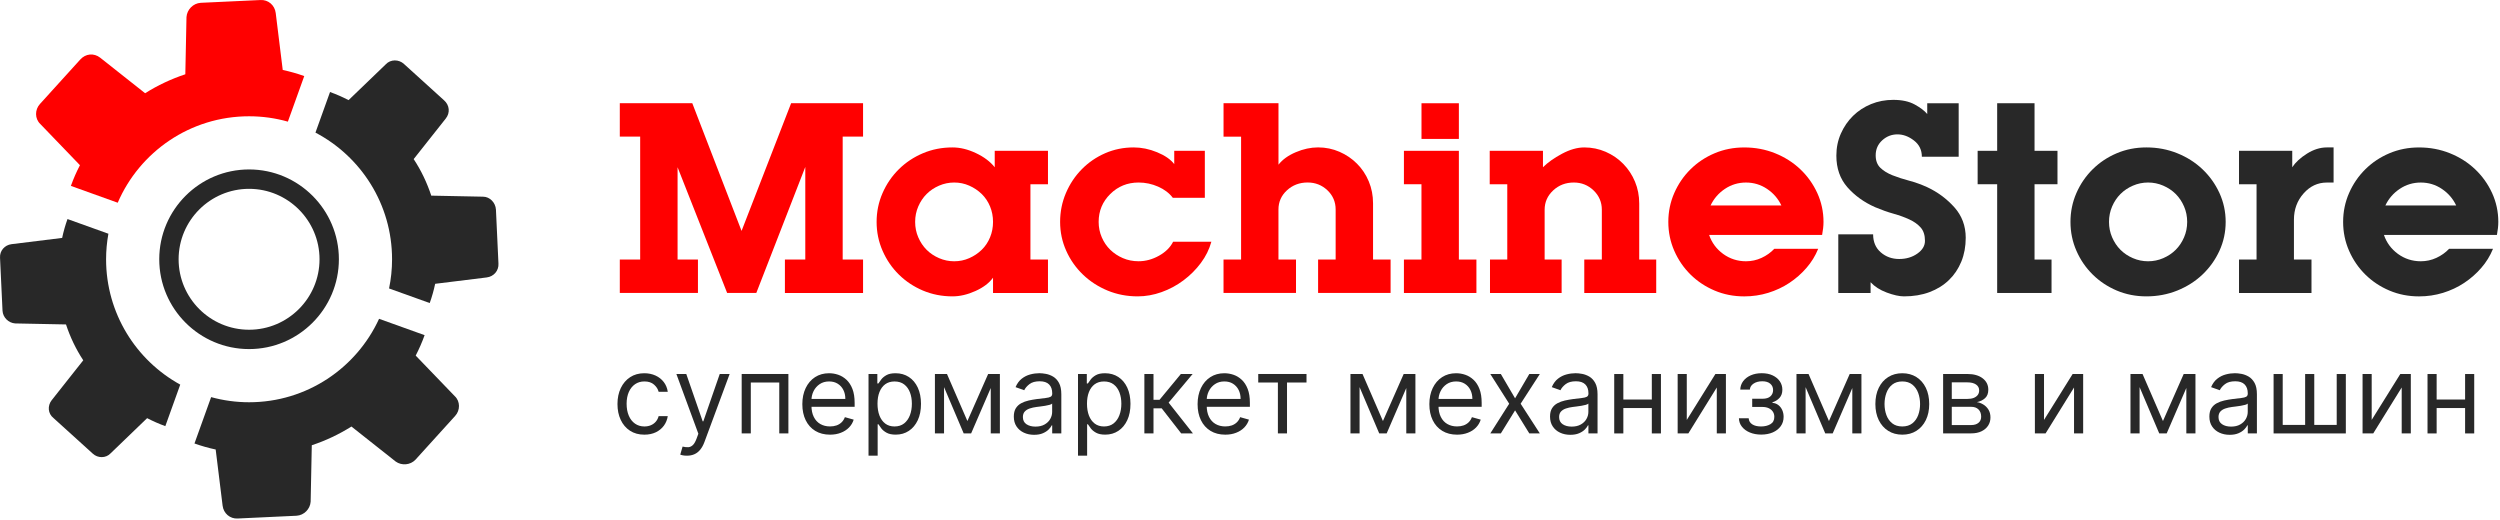 <svg width="274" height="57" viewBox="0 0 274 57" fill="none" xmlns="http://www.w3.org/2000/svg">
<g clip-path="url(#clip0_138_138)">
<path d="M94.591 32.111H86.026V28.447H88.26V18.298L82.891 32.108H79.694L74.262 18.328V28.445H76.495V32.108H67.93V28.445H70.163V14.975H67.93V11.311H75.874L81.275 25.309L86.708 11.311H94.591V14.975H92.358V28.445H94.591V32.111Z" fill="#FF0000"/>
<path d="M114.858 32.111H108.836V30.434C108.423 31.013 107.781 31.501 106.913 31.893C106.043 32.286 105.205 32.482 104.399 32.482C103.239 32.482 102.16 32.27 101.154 31.846C100.152 31.421 99.271 30.838 98.515 30.092C97.759 29.347 97.165 28.48 96.73 27.485C96.295 26.493 96.077 25.437 96.077 24.32C96.077 23.203 96.295 22.148 96.73 21.155C97.165 20.163 97.759 19.293 98.515 18.548C99.271 17.802 100.149 17.219 101.154 16.794C102.157 16.37 103.239 16.158 104.399 16.158C105.226 16.158 106.08 16.365 106.958 16.779C107.836 17.192 108.526 17.71 109.022 18.33V16.529H114.858V20.193H112.935V28.448H114.858V32.111ZM108.836 24.32C108.836 23.721 108.728 23.156 108.51 22.628C108.293 22.1 107.988 21.646 107.595 21.262C107.202 20.88 106.746 20.575 106.229 20.346C105.712 20.118 105.162 20.004 104.584 20.004C104.006 20.004 103.452 20.118 102.924 20.346C102.396 20.575 101.94 20.88 101.558 21.262C101.176 21.644 100.87 22.1 100.642 22.628C100.414 23.156 100.3 23.721 100.3 24.32C100.3 24.92 100.414 25.485 100.642 26.012C100.87 26.54 101.176 26.997 101.558 27.379C101.94 27.761 102.396 28.066 102.924 28.294C103.452 28.522 104.003 28.636 104.584 28.636C105.162 28.636 105.712 28.522 106.229 28.294C106.746 28.066 107.202 27.761 107.595 27.379C107.988 26.997 108.293 26.54 108.51 26.012C108.728 25.485 108.836 24.922 108.836 24.32Z" fill="#FF0000"/>
<path d="M132.766 26.493C132.538 27.32 132.156 28.098 131.617 28.819C131.079 29.543 130.442 30.18 129.707 30.729C128.973 31.278 128.171 31.708 127.301 32.018C126.431 32.328 125.564 32.482 124.694 32.482C123.513 32.482 122.413 32.27 121.389 31.846C120.365 31.421 119.465 30.838 118.688 30.092C117.914 29.347 117.301 28.48 116.858 27.485C116.412 26.493 116.189 25.437 116.189 24.32C116.189 23.203 116.402 22.148 116.826 21.155C117.25 20.163 117.829 19.293 118.564 18.548C119.298 17.802 120.153 17.219 121.123 16.794C122.097 16.37 123.139 16.158 124.259 16.158C125.108 16.158 125.962 16.333 126.819 16.686C127.678 17.039 128.304 17.474 128.697 17.988V16.529H132.05V21.681H128.543C128.15 21.163 127.612 20.755 126.93 20.455C126.248 20.155 125.535 20.004 124.789 20.004C123.569 20.004 122.535 20.423 121.686 21.262C120.837 22.1 120.412 23.119 120.412 24.317C120.412 24.917 120.527 25.482 120.755 26.01C120.983 26.538 121.293 26.994 121.686 27.376C122.078 27.758 122.54 28.063 123.068 28.291C123.596 28.519 124.169 28.633 124.789 28.633C125.553 28.633 126.299 28.432 127.023 28.029C127.747 27.625 128.264 27.113 128.575 26.493H132.766Z" fill="#FF0000"/>
<path d="M136.023 28.447V14.977H134.1V11.314H140.122V18.049C140.557 17.489 141.188 17.035 142.016 16.683C142.843 16.33 143.66 16.155 144.467 16.155C145.295 16.155 146.074 16.317 146.809 16.637C147.544 16.958 148.186 17.393 148.732 17.945C149.281 18.494 149.711 19.144 150.022 19.89C150.332 20.635 150.486 21.433 150.486 22.285V28.444H152.409V32.108H144.464V28.444H146.387V22.961C146.387 22.131 146.088 21.431 145.488 20.858C144.889 20.288 144.164 20.001 143.316 20.001C142.427 20.001 141.671 20.288 141.05 20.858C140.43 21.428 140.119 22.131 140.119 22.961V28.444H142.042V32.108H134.098V28.444H136.023V28.447Z" fill="#FF0000"/>
<path d="M155.793 28.447V20.192H153.87V16.529H159.892V28.447H161.815V32.111H153.87V28.447H155.793ZM159.892 15.226H155.796V11.316H159.892V15.226Z" fill="#FF0000"/>
<path d="M181.521 32.111H173.637V28.448H175.561V22.986C175.561 22.158 175.261 21.455 174.661 20.874C174.062 20.296 173.338 20.004 172.489 20.004C171.6 20.004 170.844 20.293 170.223 20.874C169.603 21.453 169.292 22.158 169.292 22.986V28.448H171.154V32.111H163.303V28.448H165.197V20.193H163.273V16.529H169.109V18.33C169.627 17.813 170.319 17.322 171.189 16.855C172.059 16.389 172.876 16.158 173.64 16.158C174.468 16.158 175.247 16.32 175.982 16.638C176.717 16.959 177.359 17.399 177.905 17.956C178.455 18.516 178.884 19.166 179.195 19.911C179.505 20.657 179.659 21.453 179.659 22.301V28.448H181.521V32.111Z" fill="#FF0000"/>
<path d="M191.36 28.635C191.96 28.635 192.53 28.51 193.066 28.264C193.604 28.014 194.068 27.685 194.461 27.272H199.273C198.963 28.038 198.533 28.736 197.984 29.367C197.435 29.999 196.809 30.548 196.106 31.012C195.403 31.476 194.631 31.839 193.792 32.097C192.954 32.354 192.079 32.484 191.169 32.484C190.01 32.484 188.93 32.272 187.925 31.847C186.922 31.423 186.041 30.839 185.285 30.094C184.529 29.349 183.935 28.481 183.5 27.486C183.065 26.494 182.848 25.439 182.848 24.322C182.848 23.205 183.065 22.149 183.5 21.157C183.935 20.165 184.529 19.295 185.285 18.55C186.041 17.804 186.919 17.221 187.925 16.796C188.928 16.372 190.01 16.16 191.169 16.16C192.368 16.16 193.495 16.372 194.551 16.796C195.607 17.221 196.527 17.804 197.313 18.55C198.098 19.295 198.718 20.163 199.175 21.157C199.628 22.149 199.856 23.205 199.856 24.322C199.856 24.757 199.803 25.232 199.703 25.749H187.32C187.609 26.598 188.121 27.29 188.856 27.829C189.596 28.364 190.429 28.635 191.36 28.635ZM191.36 20.006C190.511 20.006 189.742 20.239 189.047 20.704C188.355 21.168 187.832 21.775 187.479 22.518H195.238C194.885 21.773 194.363 21.168 193.67 20.704C192.978 20.239 192.209 20.006 191.36 20.006Z" fill="#FF0000"/>
<path d="M215.443 26.06C215.443 27.012 215.284 27.879 214.963 28.667C214.642 29.452 214.188 30.131 213.597 30.699C213.008 31.269 212.297 31.707 211.472 32.017C210.644 32.328 209.713 32.482 208.679 32.482C208.162 32.482 207.53 32.341 206.785 32.063C206.039 31.784 205.451 31.405 205.016 30.93V32.11H201.477V25.686H205.294C205.294 26.513 205.573 27.171 206.132 27.657C206.692 28.142 207.363 28.386 208.151 28.386C208.915 28.386 209.578 28.19 210.138 27.797C210.697 27.404 210.976 26.938 210.976 26.402C210.976 25.781 210.822 25.296 210.512 24.943C210.201 24.59 209.793 24.296 209.286 24.06C208.78 23.821 208.193 23.609 207.533 23.423C206.87 23.237 206.199 22.998 205.517 22.709C204.297 22.171 203.283 21.441 202.474 20.521C201.668 19.601 201.265 18.447 201.265 17.059C201.265 16.189 201.429 15.383 201.761 14.637C202.092 13.892 202.535 13.247 203.095 12.698C203.655 12.149 204.31 11.719 205.066 11.409C205.822 11.099 206.634 10.945 207.501 10.945C208.453 10.945 209.239 11.115 209.859 11.457C210.48 11.799 210.934 12.144 211.225 12.497V11.316H214.671V17.181H210.636C210.636 16.436 210.347 15.842 209.766 15.396C209.188 14.95 208.586 14.727 207.965 14.727C207.323 14.727 206.766 14.945 206.289 15.38C205.814 15.815 205.575 16.364 205.575 17.025C205.575 17.603 205.745 18.059 206.087 18.391C206.429 18.722 206.872 18.996 207.421 19.213C207.971 19.431 208.575 19.627 209.236 19.802C209.899 19.977 210.549 20.21 211.191 20.5C212.35 21.038 213.347 21.773 214.186 22.704C215.024 23.638 215.443 24.755 215.443 26.06Z" fill="#282828"/>
<path d="M225.5 20.192H222.985V28.447H224.848V32.11H218.89V20.192H216.749V16.529H218.89V11.314H222.985V16.529H225.5V20.192Z" fill="#282828"/>
<path d="M235.245 32.482C234.086 32.482 233.006 32.27 232.001 31.846C230.998 31.421 230.118 30.838 229.362 30.092C228.606 29.347 228.011 28.48 227.576 27.485C227.141 26.493 226.924 25.437 226.924 24.32C226.924 23.203 227.141 22.148 227.576 21.155C228.011 20.163 228.606 19.293 229.362 18.548C230.118 17.802 230.996 17.219 232.001 16.794C233.004 16.37 234.086 16.158 235.245 16.158C236.444 16.158 237.572 16.37 238.627 16.794C239.683 17.219 240.604 17.802 241.389 18.548C242.174 19.293 242.795 20.161 243.251 21.155C243.705 22.148 243.933 23.203 243.933 24.32C243.933 25.437 243.705 26.493 243.251 27.485C242.795 28.477 242.174 29.347 241.389 30.092C240.601 30.838 239.68 31.421 238.627 31.846C237.572 32.27 236.444 32.482 235.245 32.482ZM239.715 24.32C239.715 23.721 239.601 23.156 239.373 22.628C239.145 22.1 238.84 21.646 238.458 21.262C238.076 20.88 237.619 20.575 237.091 20.346C236.564 20.118 236.009 20.004 235.431 20.004C234.853 20.004 234.298 20.118 233.77 20.346C233.242 20.575 232.786 20.88 232.404 21.262C232.022 21.644 231.717 22.1 231.489 22.628C231.261 23.156 231.147 23.721 231.147 24.32C231.147 24.92 231.261 25.485 231.489 26.012C231.717 26.54 232.022 26.997 232.404 27.379C232.786 27.761 233.242 28.066 233.77 28.294C234.298 28.522 234.853 28.636 235.431 28.636C236.009 28.636 236.564 28.522 237.091 28.294C237.619 28.066 238.073 27.761 238.458 27.379C238.84 26.997 239.145 26.54 239.373 26.012C239.601 25.485 239.715 24.922 239.715 24.32Z" fill="#282828"/>
<path d="M247.318 28.448V20.193H245.395V16.529H251.23V18.33C251.583 17.792 252.119 17.296 252.843 16.84C253.567 16.386 254.292 16.158 255.016 16.158H255.761V20.007H255.016C254.024 20.007 253.175 20.405 252.472 21.201C251.769 21.996 251.416 22.954 251.416 24.071V28.448H253.339V32.111H245.395V28.448H247.318Z" fill="#282828"/>
<path d="M265.319 28.635C265.918 28.635 266.489 28.51 267.025 28.264C267.563 28.014 268.027 27.685 268.42 27.272H273.232C272.922 28.038 272.492 28.736 271.943 29.367C271.394 29.999 270.768 30.548 270.065 31.012C269.362 31.476 268.59 31.839 267.751 32.097C266.913 32.354 266.038 32.484 265.128 32.484C263.969 32.484 262.889 32.272 261.884 31.847C260.881 31.423 260 30.839 259.244 30.094C258.488 29.349 257.894 28.481 257.459 27.486C257.024 26.494 256.807 25.439 256.807 24.322C256.807 23.205 257.024 22.149 257.459 21.157C257.894 20.165 258.488 19.295 259.244 18.55C260 17.804 260.878 17.221 261.884 16.796C262.887 16.372 263.969 16.16 265.128 16.16C266.327 16.16 267.454 16.372 268.51 16.796C269.566 17.221 270.486 17.804 271.272 18.55C272.057 19.295 272.677 20.163 273.134 21.157C273.587 22.149 273.815 23.205 273.815 24.322C273.815 24.757 273.762 25.232 273.662 25.749H261.279C261.568 26.598 262.08 27.29 262.815 27.829C263.555 28.364 264.388 28.635 265.319 28.635ZM265.319 20.006C264.47 20.006 263.701 20.239 263.006 20.704C262.314 21.168 261.791 21.775 261.438 22.518H269.197C268.844 21.773 268.322 21.168 267.629 20.704C266.937 20.239 266.168 20.006 265.319 20.006Z" fill="#282828"/>
<path d="M70.622 47.639C70.012 47.639 69.487 47.496 69.046 47.207C68.606 46.918 68.266 46.522 68.03 46.016C67.791 45.509 67.675 44.933 67.675 44.281C67.675 43.62 67.797 43.034 68.041 42.527C68.285 42.021 68.627 41.623 69.067 41.336C69.508 41.05 70.02 40.907 70.609 40.907C71.067 40.907 71.479 40.992 71.847 41.161C72.216 41.331 72.516 41.567 72.749 41.872C72.983 42.177 73.129 42.533 73.187 42.941H72.187C72.11 42.644 71.943 42.382 71.68 42.151C71.418 41.92 71.067 41.806 70.627 41.806C70.237 41.806 69.895 41.907 69.603 42.108C69.311 42.31 69.083 42.594 68.921 42.96C68.76 43.326 68.677 43.756 68.677 44.246C68.677 44.75 68.757 45.188 68.916 45.559C69.075 45.933 69.301 46.222 69.595 46.429C69.89 46.636 70.232 46.74 70.627 46.74C70.887 46.74 71.123 46.695 71.335 46.605C71.548 46.514 71.728 46.384 71.874 46.215C72.02 46.045 72.126 45.841 72.187 45.605H73.187C73.131 45.989 72.991 46.334 72.77 46.642C72.548 46.949 72.256 47.191 71.892 47.371C71.524 47.549 71.102 47.639 70.622 47.639Z" fill="#282828"/>
<path d="M75.286 49.944C75.116 49.944 74.965 49.931 74.832 49.905C74.7 49.878 74.607 49.852 74.556 49.825L74.811 48.944C75.055 49.005 75.27 49.029 75.456 49.011C75.641 48.995 75.808 48.91 75.954 48.764C76.1 48.618 76.233 48.377 76.355 48.045L76.54 47.536L74.132 40.992H75.217L77.015 46.18H77.084L78.883 40.992H79.968L77.204 48.451C77.079 48.788 76.925 49.066 76.742 49.289C76.559 49.512 76.347 49.677 76.105 49.783C75.861 49.892 75.588 49.944 75.286 49.944Z" fill="#282828"/>
<path d="M81.288 47.501V40.989H86.408V47.501H85.408V41.923H82.288V47.501H81.288Z" fill="#282828"/>
<path d="M90.97 47.639C90.344 47.639 89.803 47.498 89.349 47.222C88.896 46.944 88.546 46.554 88.302 46.053C88.058 45.551 87.936 44.968 87.936 44.299C87.936 43.633 88.058 43.045 88.302 42.533C88.546 42.023 88.888 41.623 89.328 41.336C89.769 41.05 90.281 40.907 90.869 40.907C91.209 40.907 91.543 40.962 91.875 41.076C92.206 41.19 92.506 41.373 92.777 41.626C93.047 41.877 93.265 42.212 93.427 42.628C93.588 43.045 93.668 43.554 93.668 44.161V44.586H88.649V43.721H92.649C92.649 43.355 92.578 43.026 92.432 42.737C92.286 42.448 92.079 42.222 91.814 42.055C91.549 41.888 91.233 41.806 90.869 41.806C90.472 41.806 90.127 41.904 89.838 42.1C89.548 42.297 89.326 42.551 89.169 42.864C89.013 43.177 88.936 43.514 88.936 43.872V44.448C88.936 44.939 89.02 45.355 89.193 45.697C89.363 46.037 89.601 46.297 89.906 46.472C90.212 46.647 90.567 46.737 90.97 46.737C91.233 46.737 91.472 46.7 91.684 46.626C91.896 46.551 92.082 46.437 92.238 46.286C92.395 46.135 92.514 45.947 92.599 45.721L93.564 45.992C93.464 46.321 93.291 46.607 93.052 46.854C92.811 47.1 92.517 47.294 92.161 47.429C91.808 47.57 91.41 47.639 90.97 47.639Z" fill="#282828"/>
<path d="M95.19 49.944V40.992H96.156V42.026H96.275C96.35 41.912 96.45 41.769 96.583 41.591C96.716 41.413 96.904 41.257 97.151 41.116C97.397 40.975 97.734 40.907 98.159 40.907C98.708 40.907 99.191 41.044 99.61 41.318C100.029 41.591 100.355 41.981 100.589 42.482C100.822 42.986 100.941 43.578 100.941 44.262C100.941 44.952 100.825 45.549 100.589 46.053C100.352 46.557 100.029 46.947 99.612 47.222C99.196 47.498 98.719 47.636 98.175 47.636C97.755 47.636 97.421 47.567 97.169 47.427C96.917 47.286 96.724 47.127 96.588 46.947C96.453 46.766 96.347 46.618 96.275 46.498H96.191V49.941H95.19V49.944ZM96.175 44.246C96.175 44.737 96.246 45.172 96.389 45.546C96.533 45.92 96.745 46.212 97.021 46.424C97.297 46.634 97.636 46.74 98.039 46.74C98.459 46.74 98.809 46.628 99.09 46.408C99.371 46.185 99.583 45.886 99.727 45.509C99.87 45.132 99.941 44.711 99.941 44.249C99.941 43.79 99.872 43.379 99.732 43.01C99.591 42.641 99.382 42.35 99.1 42.132C98.819 41.917 98.466 41.809 98.042 41.809C97.636 41.809 97.294 41.912 97.016 42.116C96.74 42.32 96.53 42.607 96.387 42.973C96.243 43.339 96.175 43.761 96.175 44.246Z" fill="#282828"/>
<path d="M103.467 40.992V47.504H102.467V40.992H103.467ZM106.027 46.146L108.3 40.992H109.25L106.435 47.504H105.621L102.857 40.992H103.79L106.027 46.146ZM108.586 47.501V40.989H109.587V47.501H108.586Z" fill="#282828"/>
<path d="M113.335 47.655C112.921 47.655 112.547 47.576 112.212 47.419C111.876 47.263 111.61 47.035 111.411 46.737C111.212 46.44 111.114 46.08 111.114 45.655C111.114 45.281 111.189 44.979 111.334 44.745C111.48 44.512 111.677 44.329 111.923 44.196C112.17 44.064 112.441 43.963 112.74 43.896C113.037 43.83 113.34 43.777 113.642 43.737C114.037 43.687 114.358 43.647 114.608 43.621C114.854 43.594 115.035 43.549 115.152 43.483C115.266 43.416 115.324 43.305 115.324 43.143V43.109C115.324 42.69 115.21 42.366 114.982 42.135C114.754 41.904 114.411 41.788 113.95 41.788C113.472 41.788 113.098 41.891 112.828 42.101C112.557 42.31 112.366 42.533 112.255 42.769L111.305 42.43C111.475 42.034 111.7 41.724 111.984 41.504C112.268 41.281 112.579 41.127 112.918 41.037C113.255 40.947 113.589 40.904 113.915 40.904C114.125 40.904 114.366 40.928 114.637 40.978C114.91 41.029 115.173 41.13 115.43 41.281C115.685 41.435 115.9 41.663 116.067 41.971C116.234 42.278 116.321 42.692 116.321 43.209V47.499H115.321V46.618H115.271C115.202 46.759 115.091 46.91 114.931 47.072C114.772 47.233 114.563 47.369 114.3 47.483C114.032 47.599 113.711 47.655 113.335 47.655ZM113.486 46.756C113.881 46.756 114.215 46.679 114.488 46.523C114.762 46.366 114.969 46.167 115.106 45.92C115.244 45.674 115.316 45.416 115.316 45.146V44.231C115.274 44.281 115.181 44.329 115.038 44.369C114.894 44.408 114.73 44.446 114.547 44.475C114.361 44.504 114.183 44.531 114.008 44.552C113.833 44.573 113.693 44.592 113.587 44.605C113.327 44.639 113.085 44.692 112.86 44.769C112.634 44.843 112.454 44.955 112.316 45.103C112.178 45.252 112.109 45.454 112.109 45.708C112.109 46.056 112.239 46.318 112.496 46.493C112.759 46.669 113.088 46.756 113.486 46.756Z" fill="#282828"/>
<path d="M118.149 49.944V40.992H119.115V42.026H119.234C119.309 41.912 119.409 41.769 119.542 41.591C119.675 41.413 119.863 41.257 120.11 41.116C120.356 40.975 120.693 40.907 121.118 40.907C121.667 40.907 122.15 41.044 122.569 41.318C122.988 41.591 123.314 41.981 123.548 42.482C123.781 42.986 123.9 43.578 123.9 44.262C123.9 44.952 123.784 45.549 123.548 46.053C123.311 46.557 122.988 46.947 122.571 47.222C122.155 47.498 121.677 47.636 121.134 47.636C120.715 47.636 120.38 47.567 120.128 47.427C119.876 47.286 119.683 47.127 119.547 46.947C119.412 46.766 119.306 46.618 119.234 46.498H119.149V49.941H118.149V49.944ZM119.134 44.246C119.134 44.737 119.205 45.172 119.348 45.546C119.492 45.92 119.704 46.212 119.98 46.424C120.256 46.634 120.595 46.74 120.998 46.74C121.417 46.74 121.768 46.628 122.049 46.408C122.33 46.185 122.542 45.886 122.685 45.509C122.829 45.132 122.9 44.711 122.9 44.249C122.9 43.79 122.831 43.379 122.691 43.01C122.55 42.641 122.341 42.35 122.059 42.132C121.778 41.917 121.425 41.809 121.001 41.809C120.595 41.809 120.253 41.912 119.974 42.116C119.699 42.32 119.489 42.607 119.346 42.973C119.203 43.339 119.134 43.761 119.134 44.246Z" fill="#282828"/>
<path d="M125.423 47.501V40.989H126.423V43.819H127.083L129.423 40.989H130.712L128.083 44.127L130.747 47.501H129.458L127.322 44.753H126.423V47.501H125.423Z" fill="#282828"/>
<path d="M134.291 47.639C133.664 47.639 133.123 47.498 132.67 47.222C132.216 46.944 131.866 46.554 131.622 46.053C131.378 45.551 131.256 44.968 131.256 44.299C131.256 43.633 131.378 43.045 131.622 42.533C131.866 42.023 132.208 41.623 132.649 41.336C133.089 41.05 133.601 40.907 134.19 40.907C134.529 40.907 134.863 40.962 135.195 41.076C135.527 41.19 135.826 41.373 136.097 41.626C136.368 41.877 136.585 42.212 136.747 42.628C136.909 43.045 136.988 43.554 136.988 44.161V44.586H131.969V43.721H135.97C135.97 43.355 135.898 43.026 135.752 42.737C135.606 42.448 135.399 42.222 135.134 42.055C134.869 41.888 134.553 41.806 134.19 41.806C133.792 41.806 133.447 41.904 133.158 42.1C132.869 42.297 132.646 42.551 132.489 42.864C132.333 43.177 132.256 43.514 132.256 43.872V44.448C132.256 44.939 132.341 45.355 132.513 45.697C132.683 46.037 132.922 46.297 133.227 46.472C133.532 46.647 133.887 46.737 134.291 46.737C134.553 46.737 134.792 46.7 135.004 46.626C135.216 46.551 135.402 46.437 135.558 46.286C135.715 46.135 135.834 45.947 135.919 45.721L136.885 45.992C136.784 46.321 136.612 46.607 136.373 46.854C136.131 47.1 135.837 47.294 135.482 47.429C135.129 47.57 134.734 47.639 134.291 47.639Z" fill="#282828"/>
<path d="M137.903 41.923V40.989H143.193V41.923H141.057V47.501H140.057V41.923H137.903Z" fill="#282828"/>
<path d="M149.01 40.992V47.504H148.01V40.992H149.01ZM151.57 46.146L153.843 40.992H154.793L151.978 47.504H151.164L148.4 40.992H149.333L151.57 46.146ZM154.129 47.501V40.989H155.129V47.501H154.129Z" fill="#282828"/>
<path d="M159.693 47.639C159.067 47.639 158.526 47.498 158.072 47.222C157.618 46.944 157.268 46.554 157.024 46.053C156.78 45.551 156.658 44.968 156.658 44.299C156.658 43.633 156.78 43.045 157.024 42.533C157.268 42.023 157.611 41.623 158.051 41.336C158.491 41.05 159.003 40.907 159.592 40.907C159.932 40.907 160.266 40.962 160.597 41.076C160.929 41.19 161.229 41.373 161.499 41.626C161.77 41.877 161.987 42.212 162.149 42.628C162.311 43.045 162.391 43.554 162.391 44.161V44.586H157.372V43.721H161.372C161.372 43.355 161.3 43.026 161.154 42.737C161.009 42.448 160.802 42.222 160.536 42.055C160.271 41.888 159.955 41.806 159.592 41.806C159.194 41.806 158.849 41.904 158.56 42.1C158.271 42.297 158.048 42.551 157.892 42.864C157.735 43.177 157.658 43.514 157.658 43.872V44.448C157.658 44.939 157.743 45.355 157.916 45.697C158.085 46.037 158.324 46.297 158.629 46.472C158.934 46.647 159.29 46.737 159.693 46.737C159.955 46.737 160.194 46.7 160.406 46.626C160.619 46.551 160.804 46.437 160.961 46.286C161.117 46.135 161.237 45.947 161.322 45.721L162.287 45.992C162.186 46.321 162.014 46.607 161.775 46.854C161.534 47.1 161.239 47.294 160.884 47.429C160.528 47.57 160.133 47.639 159.693 47.639Z" fill="#282828"/>
<path d="M164.492 40.992L166.052 43.655L167.611 40.992H168.765L166.662 44.247L168.765 47.501H167.611L166.052 44.976L164.492 47.501H163.338L165.407 44.247L163.338 40.992H164.492Z" fill="#282828"/>
<path d="M172.104 47.655C171.69 47.655 171.316 47.576 170.982 47.419C170.645 47.263 170.38 47.035 170.181 46.737C169.982 46.44 169.884 46.08 169.884 45.655C169.884 45.281 169.958 44.979 170.104 44.745C170.25 44.512 170.446 44.329 170.693 44.196C170.94 44.064 171.21 43.963 171.51 43.896C171.807 43.83 172.109 43.777 172.412 43.737C172.807 43.687 173.128 43.647 173.377 43.621C173.624 43.594 173.804 43.549 173.921 43.483C174.035 43.416 174.094 43.305 174.094 43.143V43.109C174.094 42.69 173.98 42.366 173.751 42.135C173.523 41.904 173.181 41.788 172.719 41.788C172.242 41.788 171.868 41.891 171.597 42.101C171.327 42.31 171.136 42.533 171.024 42.769L170.075 42.43C170.245 42.034 170.47 41.724 170.754 41.504C171.038 41.281 171.348 41.127 171.688 41.037C172.024 40.947 172.359 40.904 172.685 40.904C172.895 40.904 173.136 40.928 173.407 40.978C173.68 41.029 173.942 41.13 174.2 41.281C174.454 41.435 174.669 41.663 174.836 41.971C175.003 42.278 175.091 42.692 175.091 43.209V47.499H174.091V46.618H174.041C173.972 46.759 173.86 46.91 173.701 47.072C173.542 47.233 173.332 47.369 173.07 47.483C172.802 47.599 172.481 47.655 172.104 47.655ZM172.255 46.756C172.651 46.756 172.985 46.679 173.258 46.523C173.531 46.366 173.738 46.167 173.876 45.92C174.014 45.674 174.086 45.416 174.086 45.146V44.231C174.043 44.281 173.95 44.329 173.807 44.369C173.664 44.408 173.499 44.446 173.316 44.475C173.131 44.504 172.953 44.531 172.778 44.552C172.603 44.573 172.462 44.592 172.356 44.605C172.096 44.639 171.855 44.692 171.629 44.769C171.404 44.843 171.223 44.955 171.085 45.103C170.948 45.252 170.879 45.454 170.879 45.708C170.879 46.056 171.009 46.318 171.266 46.493C171.528 46.669 171.857 46.756 172.255 46.756Z" fill="#282828"/>
<path d="M177.919 40.992V47.504H176.919V40.992H177.919ZM181.277 43.788V44.721H177.683V43.788H181.277ZM182.039 40.992V47.504H181.039V40.992H182.039Z" fill="#282828"/>
<path d="M184.871 46.026L188.007 40.992H189.16V47.504H188.16V42.469L185.041 47.504H183.871V40.992H184.871V46.026Z" fill="#282828"/>
<path d="M190.585 45.841H191.654C191.675 46.135 191.81 46.358 192.055 46.512C192.299 46.666 192.617 46.74 193.009 46.74C193.41 46.74 193.755 46.658 194.039 46.491C194.323 46.324 194.466 46.058 194.466 45.687C194.466 45.469 194.413 45.279 194.304 45.117C194.195 44.955 194.047 44.828 193.85 44.737C193.654 44.647 193.426 44.602 193.161 44.602H192.041V43.703H193.161C193.559 43.703 193.853 43.613 194.044 43.432C194.235 43.252 194.331 43.026 194.331 42.753C194.331 42.461 194.227 42.228 194.02 42.053C193.813 41.875 193.521 41.788 193.142 41.788C192.76 41.788 192.442 41.873 192.187 42.045C191.933 42.215 191.8 42.435 191.784 42.703H190.733C190.744 42.353 190.853 42.042 191.054 41.772C191.259 41.501 191.535 41.289 191.885 41.135C192.235 40.981 192.635 40.904 193.089 40.904C193.548 40.904 193.946 40.984 194.283 41.143C194.62 41.302 194.882 41.52 195.068 41.79C195.254 42.063 195.346 42.371 195.346 42.716C195.346 43.082 195.243 43.379 195.036 43.607C194.829 43.833 194.572 43.995 194.262 44.09V44.157C194.508 44.172 194.72 44.252 194.903 44.392C195.087 44.533 195.227 44.714 195.331 44.939C195.431 45.164 195.484 45.411 195.484 45.682C195.484 46.077 195.378 46.422 195.166 46.714C194.954 47.005 194.662 47.233 194.293 47.393C193.925 47.552 193.5 47.631 193.025 47.631C192.564 47.631 192.153 47.554 191.787 47.403C191.423 47.252 191.134 47.042 190.919 46.772C190.707 46.509 190.596 46.196 190.585 45.841Z" fill="#282828"/>
<path d="M197.894 40.992V47.504H196.894V40.992H197.894ZM200.453 46.146L202.727 40.992H203.676L200.862 47.504H200.048L197.283 40.992H198.217L200.453 46.146ZM203.013 47.501V40.989H204.013V47.501H203.013Z" fill="#282828"/>
<path d="M208.491 47.639C207.902 47.639 207.387 47.498 206.947 47.22C206.504 46.941 206.159 46.549 205.912 46.045C205.666 45.541 205.541 44.955 205.541 44.281C205.541 43.602 205.666 43.01 205.912 42.504C206.159 41.997 206.504 41.604 206.947 41.326C207.39 41.047 207.905 40.907 208.491 40.907C209.077 40.907 209.594 41.047 210.037 41.326C210.48 41.604 210.825 41.999 211.072 42.504C211.318 43.01 211.443 43.602 211.443 44.281C211.443 44.955 211.318 45.541 211.072 46.045C210.825 46.549 210.48 46.939 210.037 47.22C209.594 47.501 209.077 47.639 208.491 47.639ZM208.491 46.74C208.936 46.74 209.305 46.626 209.594 46.398C209.883 46.169 210.096 45.867 210.234 45.496C210.371 45.122 210.44 44.718 210.44 44.283C210.44 43.848 210.371 43.443 210.234 43.066C210.096 42.689 209.881 42.387 209.594 42.153C209.305 41.923 208.939 41.806 208.491 41.806C208.045 41.806 207.676 41.923 207.39 42.153C207.101 42.384 206.889 42.689 206.751 43.066C206.613 43.443 206.544 43.848 206.544 44.283C206.544 44.718 206.613 45.122 206.751 45.496C206.889 45.87 207.103 46.169 207.39 46.398C207.676 46.626 208.045 46.74 208.491 46.74Z" fill="#282828"/>
<path d="M212.966 47.501V40.989H215.629C216.329 40.989 216.886 41.148 217.3 41.464C217.714 41.779 217.918 42.199 217.918 42.718C217.918 43.114 217.802 43.419 217.566 43.636C217.332 43.851 217.03 44 216.664 44.074C216.905 44.108 217.138 44.193 217.364 44.329C217.589 44.464 217.78 44.65 217.929 44.886C218.077 45.122 218.154 45.411 218.154 45.753C218.154 46.087 218.07 46.384 217.9 46.647C217.73 46.91 217.486 47.117 217.17 47.27C216.855 47.424 216.475 47.498 216.035 47.498H212.966V47.501ZM213.915 43.721H215.629C215.897 43.721 216.128 43.684 216.319 43.61C216.51 43.535 216.658 43.427 216.762 43.289C216.865 43.151 216.916 42.984 216.916 42.79C216.916 42.517 216.802 42.299 216.573 42.143C216.345 41.986 216.03 41.907 215.629 41.907H213.915V43.721ZM213.915 46.586H216.035C216.38 46.586 216.65 46.504 216.844 46.339C217.04 46.175 217.136 45.952 217.136 45.671C217.136 45.334 217.038 45.069 216.844 44.875C216.65 44.681 216.38 44.586 216.035 44.586H213.915V46.586Z" fill="#282828"/>
<path d="M224.022 46.026L227.16 40.992H228.314V47.504H227.314V42.469L224.194 47.504H223.024V40.992H224.024V46.026H224.022Z" fill="#282828"/>
<path d="M234.5 40.992V47.504H233.5V40.992H234.5ZM237.06 46.146L239.333 40.992H240.283L237.468 47.504H236.654L233.89 40.992H234.824L237.06 46.146ZM239.622 47.501V40.989H240.622V47.501H239.622Z" fill="#282828"/>
<path d="M244.368 47.655C243.954 47.655 243.58 47.576 243.246 47.419C242.909 47.263 242.641 47.035 242.445 46.737C242.246 46.44 242.147 46.08 242.147 45.655C242.147 45.281 242.222 44.979 242.368 44.745C242.514 44.512 242.71 44.329 242.957 44.196C243.203 44.064 243.474 43.963 243.774 43.896C244.073 43.83 244.373 43.777 244.675 43.737C245.071 43.687 245.392 43.647 245.641 43.621C245.888 43.594 246.068 43.549 246.182 43.483C246.296 43.416 246.355 43.305 246.355 43.143V43.109C246.355 42.69 246.24 42.366 246.012 42.135C245.784 41.904 245.439 41.788 244.98 41.788C244.503 41.788 244.129 41.891 243.858 42.101C243.588 42.31 243.397 42.533 243.285 42.769L242.336 42.43C242.506 42.034 242.731 41.724 243.018 41.504C243.301 41.281 243.612 41.127 243.951 41.037C244.288 40.947 244.622 40.904 244.949 40.904C245.158 40.904 245.4 40.928 245.67 40.978C245.941 41.029 246.206 41.13 246.463 41.281C246.718 41.435 246.933 41.663 247.103 41.971C247.272 42.278 247.357 42.692 247.357 43.209V47.499H246.357V46.618H246.307C246.238 46.759 246.126 46.91 245.967 47.072C245.808 47.233 245.599 47.369 245.336 47.483C245.068 47.599 244.747 47.655 244.368 47.655ZM244.522 46.756C244.917 46.756 245.251 46.679 245.524 46.523C245.798 46.366 246.004 46.167 246.142 45.92C246.28 45.674 246.352 45.416 246.352 45.146V44.231C246.309 44.281 246.217 44.329 246.073 44.369C245.93 44.408 245.766 44.446 245.583 44.475C245.397 44.504 245.219 44.531 245.044 44.552C244.869 44.573 244.728 44.592 244.622 44.605C244.362 44.639 244.121 44.692 243.896 44.769C243.67 44.843 243.49 44.955 243.354 45.103C243.219 45.252 243.148 45.454 243.148 45.708C243.148 46.056 243.277 46.318 243.535 46.493C243.795 46.669 244.124 46.756 244.522 46.756Z" fill="#282828"/>
<path d="M249.185 40.992H250.185V46.57H252.644V40.992H253.644V46.57H256.103V40.992H257.103V47.504H249.185V40.992Z" fill="#282828"/>
<path d="M259.934 46.026L263.072 40.992H264.226V47.504H263.226V42.469L260.106 47.504H258.937V40.992H259.937V46.026H259.934Z" fill="#282828"/>
<path d="M267.056 40.992V47.504H266.056V40.992H267.056ZM270.411 43.788V44.721H266.817V43.788H270.411ZM271.175 40.992V47.504H270.175V40.992H271.175Z" fill="#282828"/>
<path d="M27.298 38.259C21.871 38.259 17.454 33.842 17.454 28.415C17.454 22.988 21.871 18.571 27.298 18.571C32.725 18.571 37.142 22.988 37.142 28.415C37.139 33.842 32.725 38.259 27.298 38.259ZM27.298 20.696C23.041 20.696 19.576 24.16 19.576 28.418C19.576 32.675 23.041 36.139 27.298 36.139C31.556 36.139 35.02 32.675 35.02 28.418C35.02 24.16 31.556 20.696 27.298 20.696Z" fill="#282828"/>
<path d="M27.299 44.087C25.858 44.087 24.463 43.888 23.14 43.525L21.314 48.605C22.076 48.878 22.848 49.098 23.638 49.265L24.397 55.419C24.498 56.271 25.214 56.876 26.047 56.828L32.503 56.525C33.336 56.475 33.994 55.78 34.047 54.984L34.172 48.798C35.692 48.297 37.164 47.602 38.517 46.748L43.369 50.586C44.016 51.05 44.971 50.987 45.541 50.377L49.881 45.589C50.449 44.978 50.454 43.989 49.844 43.421L45.56 38.973C45.942 38.235 46.265 37.492 46.536 36.739C46.536 36.736 46.538 36.734 46.538 36.734L41.546 34.941C39.071 40.336 33.625 44.087 27.299 44.087Z" fill="#282828"/>
<path d="M11.627 28.416C11.627 27.461 11.717 26.524 11.881 25.617L7.398 24.007C7.157 24.683 6.958 25.378 6.812 26.076L1.271 26.76C0.504 26.853 -0.042 27.495 0.003 28.246L0.276 34.058C0.321 34.809 0.947 35.4 1.663 35.448L7.234 35.559C7.685 36.928 8.311 38.254 9.125 39.488L5.669 43.857C5.186 44.469 5.244 45.329 5.857 45.812L10.168 49.719C10.717 50.231 11.608 50.236 12.12 49.687L16.125 45.83C16.773 46.165 17.422 46.451 18.086 46.692C18.096 46.698 18.11 46.7 18.12 46.703L19.754 42.154C14.908 39.488 11.627 34.336 11.627 28.416Z" fill="#282828"/>
<path d="M54.355 22.972C54.31 22.208 53.687 21.558 52.941 21.556L47.267 21.442C46.806 20.046 46.169 18.696 45.339 17.436L48.861 12.985C49.352 12.362 49.275 11.531 48.668 10.993L44.275 7.011C43.715 6.489 42.808 6.483 42.285 7.046L38.203 10.974C37.532 10.627 36.858 10.332 36.171 10.086L34.574 14.534C39.564 17.155 42.97 22.386 42.97 28.415C42.97 29.511 42.856 30.583 42.641 31.615L47.097 33.214C47.344 32.524 47.543 31.824 47.694 31.105L53.339 30.408C54.122 30.315 54.676 29.66 54.631 28.896L54.355 22.972Z" fill="#282828"/>
<path d="M27.299 12.744C28.773 12.744 30.198 12.95 31.551 13.332L33.344 8.34C33.339 8.338 33.331 8.335 33.325 8.332C32.561 8.056 31.784 7.839 30.988 7.669L30.219 1.43C30.116 0.565 29.392 -0.048 28.548 0.003L22.004 0.308C21.16 0.358 20.492 1.064 20.439 1.87L20.311 8.141C18.77 8.651 17.277 9.353 15.905 10.218L10.985 6.327C10.295 5.783 9.377 5.868 8.783 6.539L4.382 11.393C3.807 12.014 3.801 13.014 4.419 13.592L8.762 18.105C8.385 18.826 8.056 19.577 7.778 20.349C7.775 20.357 7.772 20.367 7.77 20.375L12.903 22.219C15.301 16.648 20.842 12.744 27.299 12.744Z" fill="#FF0000"/>
</g>
<defs>
<clipPath id="clip0_138_138">
<rect width="274" height="57" fill="#282828"/>
</clipPath>
</defs>
</svg>
